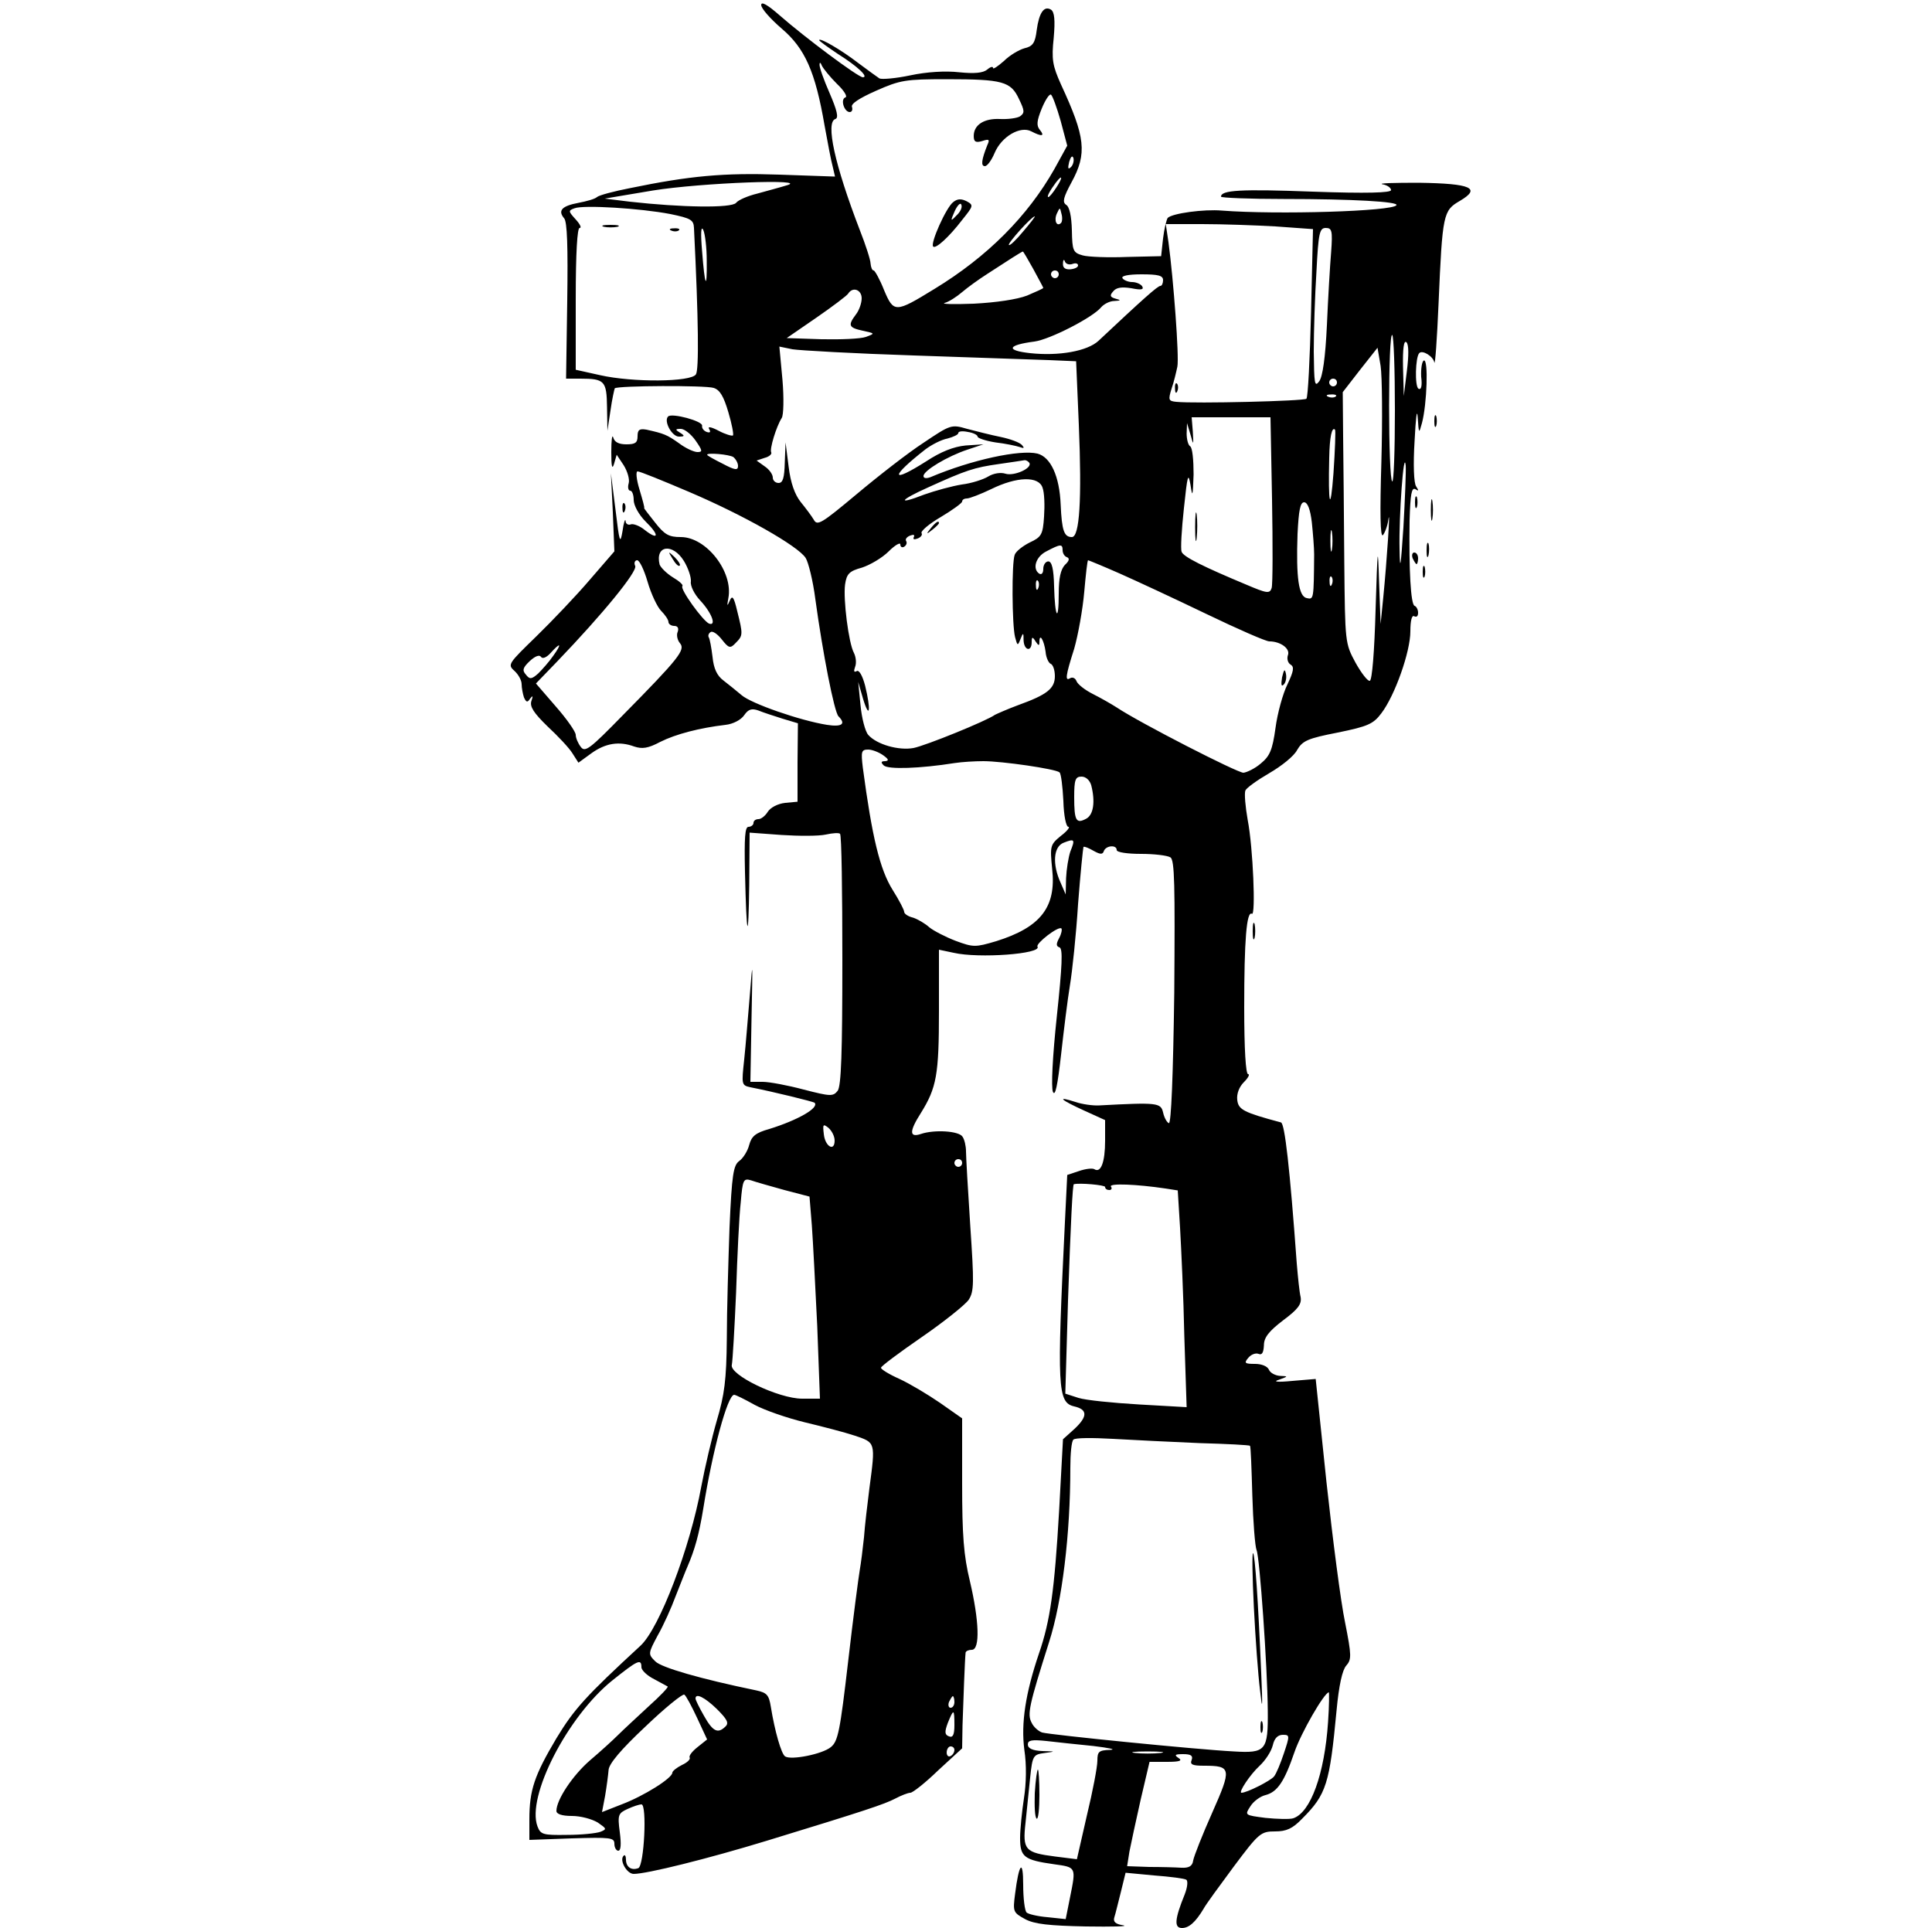 <?xml version="1.0" standalone="no"?>
<!DOCTYPE svg PUBLIC "-//W3C//DTD SVG 20010904//EN"
 "http://www.w3.org/TR/2001/REC-SVG-20010904/DTD/svg10.dtd">
<svg version="1.0" xmlns="http://www.w3.org/2000/svg"
 width="500pt" height="499pt" viewBox="0 0 500 499"
 preserveAspectRatio="xMidYMid meet">

<g transform="translate(0,499) scale(0.1,-0.1)"
fill="#000000" stroke="none">
<path d="M1970 4977 c0 -9 24 -36 53 -61 60 -51 87 -111 111 -251 8 -44 17
-92 21 -106 l6 -26 -144 5 c-144 5 -232 -3 -387 -35 -41 -8 -79 -18 -85 -23
-5 -5 -27 -11 -48 -15 -43 -8 -54 -20 -37 -40 8 -9 10 -74 8 -214 l-3 -201 37
0 c63 0 68 -6 69 -74 l1 -61 8 53 c4 29 10 55 11 57 8 7 235 8 256 1 16 -5 26
-22 38 -63 9 -30 14 -57 12 -60 -3 -2 -20 3 -37 12 -19 10 -29 12 -25 5 5 -8
3 -11 -6 -8 -8 3 -13 10 -12 16 3 12 -79 34 -88 24 -12 -12 10 -52 28 -52 15
0 16 2 3 10 -13 8 -13 10 2 10 9 0 26 -13 38 -30 18 -26 19 -30 5 -30 -9 0
-31 10 -48 23 -31 22 -39 25 -84 35 -18 3 -23 0 -23 -17 0 -17 -6 -21 -29 -21
-20 0 -31 6 -34 18 -3 9 -5 -8 -5 -38 0 -36 2 -47 7 -31 l7 24 18 -27 c10 -16
16 -37 13 -47 -3 -10 -1 -19 4 -19 5 0 9 -11 9 -24 0 -14 13 -38 31 -56 36
-35 34 -50 -2 -22 -13 11 -30 17 -36 15 -7 -3 -14 1 -14 9 -1 7 -5 -5 -8 -27
-6 -35 -8 -29 -18 55 l-12 95 5 -101 4 -101 -64 -74 c-35 -41 -97 -106 -138
-146 -72 -70 -75 -73 -57 -89 11 -10 19 -25 19 -35 0 -9 3 -25 6 -34 6 -13 9
-14 16 -3 7 9 8 7 3 -7 -4 -14 6 -30 42 -65 27 -25 56 -56 64 -69 l16 -25 33
24 c37 27 73 32 111 18 21 -7 36 -5 68 12 40 20 101 36 169 44 19 2 40 13 48
25 11 16 20 18 37 12 12 -5 40 -14 62 -21 l40 -12 -1 -101 0 -102 -32 -3 c-19
-2 -38 -12 -45 -23 -6 -10 -17 -19 -24 -19 -7 0 -13 -4 -13 -10 0 -5 -6 -10
-13 -10 -9 0 -11 -28 -9 -117 4 -173 9 -187 11 -33 l1 135 82 -6 c46 -3 97 -3
115 1 18 4 34 5 37 2 4 -3 6 -150 6 -327 0 -241 -3 -325 -12 -338 -12 -15 -18
-15 -88 3 -41 11 -89 20 -106 20 l-32 0 3 168 c3 145 3 153 -4 62 -5 -58 -11
-135 -15 -172 -7 -65 -7 -67 16 -72 61 -12 162 -37 166 -40 13 -13 -43 -45
-117 -68 -36 -10 -46 -19 -52 -41 -4 -16 -16 -35 -26 -42 -15 -11 -19 -35 -25
-172 -3 -87 -7 -216 -7 -288 -1 -106 -6 -145 -26 -212 -13 -45 -31 -122 -40
-170 -29 -159 -108 -366 -157 -412 -142 -131 -172 -164 -218 -240 -57 -96 -70
-134 -70 -210 l0 -53 110 4 c100 3 110 2 110 -14 0 -10 5 -18 10 -18 7 0 8 17
4 48 -6 45 -4 49 20 60 15 7 31 12 36 12 15 0 7 -159 -8 -165 -18 -7 -32 3
-32 22 0 9 -3 14 -6 10 -12 -11 8 -47 26 -47 34 0 191 39 345 86 255 78 303
94 332 109 15 8 33 15 39 15 6 0 39 26 72 58 l62 57 1 60 c2 59 6 172 8 188 1
4 8 7 16 7 22 0 19 76 -5 178 -16 66 -20 118 -20 252 l0 169 -57 40 c-32 22
-79 50 -105 62 -27 12 -48 25 -48 29 0 4 47 39 105 79 58 40 113 84 122 97 14
22 14 43 4 192 -6 92 -11 178 -11 192 0 14 -4 31 -9 38 -9 15 -73 19 -108 7
-30 -10 -30 7 0 54 41 66 47 99 47 265 l0 158 38 -8 c65 -15 229 -3 217 16 -5
8 54 54 62 47 2 -3 0 -14 -6 -25 -8 -15 -8 -21 1 -24 9 -3 7 -47 -7 -179 -11
-103 -15 -183 -10 -195 6 -13 12 17 21 96 7 63 17 144 23 180 6 36 16 130 21
210 6 79 13 146 14 148 2 2 14 -3 26 -10 18 -10 24 -10 27 0 6 14 33 16 33 2
0 -6 28 -10 63 -10 34 0 68 -4 76 -9 11 -7 12 -71 10 -350 -3 -215 -8 -340
-14 -338 -5 2 -12 14 -15 28 -6 25 -15 26 -165 18 -16 -1 -45 3 -62 9 -50 16
-39 6 22 -22 l55 -25 0 -53 c0 -56 -11 -85 -28 -74 -5 3 -23 1 -40 -5 l-30
-10 -6 -122 c-21 -430 -19 -467 24 -477 35 -8 35 -26 1 -58 l-30 -27 -10 -185
c-12 -206 -23 -285 -52 -369 -35 -103 -47 -181 -38 -250 6 -39 5 -87 -1 -125
-5 -33 -10 -80 -10 -103 0 -49 10 -57 88 -68 58 -8 57 -7 41 -87 l-11 -55 -47
5 c-25 2 -50 8 -54 12 -5 4 -9 37 -9 72 0 68 -11 56 -21 -24 -6 -46 -5 -48 26
-65 24 -13 62 -17 157 -19 69 -1 112 0 97 3 -20 3 -27 9 -23 21 3 9 10 39 17
66 l12 49 74 -7 c41 -3 79 -8 83 -11 5 -3 3 -20 -4 -38 -26 -64 -28 -87 -7
-87 18 0 35 15 56 50 5 10 41 59 78 109 65 87 70 91 107 91 29 0 45 7 70 33
63 63 71 90 89 280 6 65 15 105 25 116 14 16 14 26 -3 112 -11 52 -32 215 -48
362 l-28 268 -60 -5 c-40 -4 -52 -2 -35 3 24 9 25 9 2 10 -12 1 -25 8 -28 16
-4 9 -19 15 -36 15 -26 0 -29 2 -18 15 7 9 19 14 27 11 9 -4 13 3 14 22 0 20
12 36 50 65 39 29 48 42 45 60 -3 12 -7 51 -10 87 -18 247 -31 363 -41 365
-97 26 -110 33 -113 58 -2 16 5 34 17 46 12 12 16 21 11 21 -6 0 -10 64 -10
173 0 173 6 250 20 242 10 -6 3 171 -11 243 -6 34 -9 68 -6 76 3 7 31 27 62
45 31 18 64 44 72 60 14 24 28 30 105 45 78 16 92 22 113 50 35 46 75 159 75
212 0 28 4 43 10 39 6 -3 10 0 10 9 0 8 -4 16 -9 18 -10 3 -15 93 -13 221 2
68 5 86 15 81 9 -6 9 -4 2 7 -6 8 -8 56 -4 119 3 58 6 85 8 60 3 -43 3 -44 11
-15 13 49 17 166 5 162 -5 -2 -8 -21 -7 -42 3 -24 0 -35 -7 -31 -10 6 -8 82 2
92 8 9 36 -8 39 -24 2 -10 7 60 11 153 10 232 12 240 55 265 56 33 30 45 -106
47 -64 0 -107 -1 -94 -4 12 -2 22 -9 22 -15 0 -7 -62 -9 -203 -4 -187 7 -237
4 -237 -13 0 -3 73 -6 162 -6 180 0 298 -7 292 -16 -9 -16 -309 -25 -452 -14
-46 4 -128 -7 -140 -19 -3 -4 -9 -28 -12 -53 l-5 -46 -88 -2 c-49 -2 -101 0
-115 4 -25 7 -27 12 -28 65 -1 36 -6 61 -15 66 -10 7 -7 19 14 58 41 75 36
117 -27 253 -22 49 -25 65 -19 121 4 46 2 67 -7 73 -18 11 -31 -8 -37 -53 -4
-33 -10 -42 -32 -47 -14 -4 -38 -18 -53 -33 -16 -14 -28 -22 -28 -18 0 5 -7 3
-15 -4 -11 -9 -33 -11 -73 -7 -35 4 -84 1 -126 -8 -38 -8 -74 -11 -80 -8 -6 4
-31 22 -55 40 -44 34 -101 67 -101 59 0 -2 22 -18 49 -36 51 -32 80 -60 64
-60 -12 0 -150 103 -215 160 -32 28 -48 37 -48 27z m196 -204 c18 -17 28 -33
22 -35 -14 -5 -3 -38 11 -38 6 0 8 6 6 13 -4 8 19 23 62 42 63 28 77 30 183
30 145 0 166 -6 187 -51 15 -31 15 -36 3 -45 -8 -5 -32 -8 -52 -7 -41 2 -68
-15 -68 -44 0 -15 5 -18 22 -13 18 6 20 4 13 -11 -15 -38 -17 -54 -6 -54 6 0
17 15 25 34 18 43 67 71 95 56 27 -14 36 -13 22 4 -9 11 -8 23 5 55 9 22 20
39 24 36 4 -3 15 -33 25 -68 l17 -64 -33 -60 c-69 -122 -173 -227 -311 -311
-101 -62 -105 -62 -130 -3 -11 28 -24 51 -27 51 -4 0 -7 8 -8 18 0 9 -13 49
-28 87 -65 169 -89 279 -63 287 9 3 4 23 -15 67 -15 34 -27 68 -26 74 0 7 3 5
6 -3 4 -8 21 -29 39 -47z m606 -215 c-8 -8 -9 -4 -5 13 4 13 8 18 11 10 2 -7
-1 -18 -6 -23z m-38 -53 c-9 -14 -18 -25 -21 -25 -5 0 5 18 20 38 17 22 18 13
1 -13z m-699 5 c-16 -5 -50 -14 -75 -21 -25 -6 -50 -17 -55 -24 -12 -14 -141
-12 -275 3 l-65 8 125 21 c124 20 412 31 345 13z m-300 -74 c53 -11 60 -15 61
-36 12 -242 13 -367 5 -379 -13 -20 -164 -21 -248 -2 l-63 14 0 183 c0 121 4
184 10 184 6 0 1 10 -10 22 -19 21 -20 23 -3 29 23 9 170 0 248 -15z m1011
-23 c-11 -11 -19 6 -11 24 8 17 8 17 12 0 3 -10 2 -21 -1 -24z m-98 -22 c-18
-22 -35 -38 -37 -35 -4 4 59 74 67 74 2 0 -12 -18 -30 -39z m-819 -75 c1 -80
-5 -68 -12 24 -4 46 -3 67 3 55 5 -11 9 -47 9 -79z m1472 88 l97 -7 -5 -216
c-3 -119 -8 -219 -12 -223 -5 -6 -288 -13 -337 -8 -20 2 -21 5 -12 34 6 17 12
43 15 57 5 25 -10 225 -23 322 l-7 47 94 0 c52 0 137 -3 190 -6z m144 -66 c-3
-35 -8 -120 -11 -190 -4 -84 -11 -133 -20 -145 -12 -16 -13 -6 -14 77 0 52 3
146 7 208 5 99 8 112 24 112 16 0 18 -7 14 -62z m-771 -44 c14 -26 26 -48 26
-49 0 -2 -19 -10 -42 -20 -26 -10 -80 -18 -138 -21 -52 -2 -86 -1 -75 2 11 3
31 16 45 28 14 12 43 33 65 47 22 14 51 33 65 42 14 9 26 16 27 16 1 1 13 -20
27 -45z m102 13 c8 3 14 1 14 -4 0 -5 -9 -9 -20 -10 -13 -1 -20 4 -19 15 0 10
3 12 5 5 3 -7 12 -9 20 -6z m-36 -27 c0 -5 -4 -10 -10 -10 -5 0 -10 5 -10 10
0 6 5 10 10 10 6 0 10 -4 10 -10z m270 -15 c0 -8 -3 -15 -7 -15 -7 0 -45 -34
-160 -142 -29 -27 -103 -40 -177 -32 -64 7 -59 21 11 30 39 5 151 62 173 89 7
8 22 16 34 16 17 1 18 2 3 6 -14 4 -16 8 -6 19 8 10 22 12 47 8 25 -5 33 -4
28 5 -4 6 -16 11 -26 11 -10 0 -22 5 -25 10 -4 6 15 10 49 10 43 0 56 -3 56
-15z m-780 -47 c0 -13 -7 -32 -15 -42 -21 -28 -19 -34 18 -42 32 -7 32 -7 8
-16 -14 -5 -65 -7 -115 -6 l-90 3 77 53 c42 29 79 57 82 62 12 19 35 10 35
-12z m1380 -290 c0 -105 -3 -188 -7 -184 -5 4 -8 92 -8 196 0 103 3 186 8 183
4 -2 7 -90 7 -195z m31 102 l-8 -65 -2 75 c-1 47 2 71 9 64 6 -6 6 -34 1 -74z
m-1276 40 c154 -5 312 -11 350 -12 l70 -3 7 -165 c8 -193 2 -290 -18 -290 -20
0 -26 16 -29 84 -3 74 -26 123 -60 132 -45 11 -171 -16 -277 -61 -11 -4 -18
-3 -18 3 0 14 62 51 113 68 l42 14 -46 -3 c-31 -3 -64 -16 -102 -41 -93 -59
-94 -41 -2 31 16 12 41 25 57 28 15 4 28 10 28 14 0 5 11 6 25 3 14 -2 25 -8
25 -12 0 -4 21 -11 46 -15 26 -3 54 -9 63 -12 11 -4 13 -3 6 5 -6 7 -31 16
-55 21 -25 5 -64 15 -87 21 -41 12 -43 11 -113 -36 -40 -26 -117 -86 -173
-133 -91 -76 -102 -83 -111 -66 -6 10 -21 30 -34 46 -15 19 -26 49 -31 91 l-8
63 -2 -52 c-1 -40 -5 -53 -16 -53 -8 0 -15 6 -15 14 0 8 -9 21 -21 29 l-21 15
21 7 c12 3 19 10 17 14 -5 8 13 67 27 89 5 7 6 52 2 99 l-8 86 34 -7 c19 -3
160 -11 314 -16z m1210 -275 c-4 -132 -3 -197 4 -190 5 6 12 24 14 40 6 39 -4
-109 -13 -200 l-7 -70 -4 110 c-3 99 -4 91 -9 -73 -3 -108 -9 -183 -15 -184
-5 -2 -22 20 -37 47 -27 50 -27 52 -29 260 -1 116 -2 262 -3 325 l-1 115 45
58 45 57 8 -47 c4 -27 5 -138 2 -248z m-115 205 c0 -5 -4 -10 -10 -10 -5 0
-10 5 -10 10 0 6 5 10 10 10 6 0 10 -4 10 -10z m-3 -36 c-3 -3 -12 -4 -19 -1
-8 3 -5 6 6 6 11 1 17 -2 13 -5z m-165 -266 c2 -117 2 -220 -1 -230 -5 -15
-12 -14 -66 9 -110 46 -163 72 -167 85 -3 7 0 58 6 113 9 85 11 94 17 60 5
-34 6 -30 8 27 0 37 -3 70 -9 73 -5 3 -9 18 -9 33 l1 27 9 -30 c8 -29 8 -28 6
8 l-3 37 102 0 102 0 4 -212z m159 67 c-8 -106 -14 -82 -11 40 1 55 7 81 15
73 2 -2 0 -53 -4 -113z m-1553 42 c6 -5 12 -15 12 -23 0 -12 -8 -11 -40 6 -22
11 -40 21 -40 23 0 6 57 1 68 -6z m1734 -182 c-7 -105 -9 -116 -10 -55 -2 83
11 263 16 215 1 -16 -2 -88 -6 -160z m-968 167 c8 -14 -40 -35 -62 -28 -12 4
-31 1 -44 -7 -13 -8 -44 -18 -69 -21 -25 -4 -69 -16 -97 -26 -72 -28 -65 -15
11 19 97 44 118 51 182 60 33 5 63 9 67 10 4 0 9 -3 12 -7z m-881 -75 c141
-60 282 -140 302 -171 7 -11 19 -59 25 -106 19 -139 49 -293 60 -304 20 -20 9
-28 -30 -22 -69 11 -196 55 -221 77 -13 11 -34 28 -47 38 -16 12 -25 30 -28
61 -3 24 -7 47 -10 51 -2 4 0 10 5 13 5 4 18 -5 29 -19 18 -23 22 -24 36 -9
19 19 19 22 4 82 -9 38 -13 43 -20 26 -6 -14 -7 -13 -3 8 13 68 -57 158 -123
158 -31 0 -42 6 -67 38 -16 20 -29 37 -28 37 2 0 -4 21 -12 48 -8 26 -10 47
-5 47 6 0 65 -24 133 -53z m915 11 c5 -13 6 -46 4 -75 -3 -47 -7 -53 -37 -67
-18 -9 -36 -23 -39 -32 -8 -21 -7 -182 1 -213 6 -23 7 -23 14 -5 7 18 8 17 8
-3 1 -27 21 -31 21 -5 0 14 2 15 10 2 8 -12 10 -12 10 -1 0 24 12 4 16 -26 1
-15 8 -29 13 -31 6 -2 11 -16 11 -32 0 -32 -20 -48 -95 -75 -27 -10 -54 -22
-60 -25 -22 -16 -180 -80 -211 -86 -38 -7 -95 9 -117 34 -8 9 -17 44 -20 77
l-6 60 13 -45 c17 -55 20 -26 5 35 -7 27 -16 42 -22 38 -7 -4 -8 0 -4 11 4 10
2 26 -3 36 -14 26 -28 139 -23 177 4 28 11 35 44 44 21 7 52 25 69 42 16 16
30 24 30 18 0 -7 5 -9 10 -6 6 4 8 10 5 15 -3 4 2 11 11 14 8 3 12 2 9 -4 -3
-6 1 -7 9 -4 9 3 14 10 11 14 -3 5 19 24 50 42 30 18 55 36 55 40 0 5 6 8 13
8 6 0 35 11 62 24 67 33 123 34 133 4z m697 -90 c3 -29 6 -66 6 -83 -1 -116
-1 -117 -19 -113 -21 4 -28 52 -24 166 3 61 7 82 17 82 9 0 16 -18 20 -52z
m52 -70 c-2 -13 -4 -3 -4 22 0 25 2 35 4 23 2 -13 2 -33 0 -45z m-697 -2 c0
-8 5 -16 11 -18 8 -3 6 -10 -5 -20 -11 -12 -16 -34 -16 -74 0 -78 -10 -63 -12
18 -1 46 -6 65 -15 65 -7 0 -13 -9 -13 -19 0 -11 -4 -16 -10 -13 -19 12 -10
44 18 58 36 19 42 20 42 3z m-980 -28 c11 -18 19 -42 18 -53 -2 -11 9 -33 24
-49 30 -32 43 -67 23 -60 -16 7 -76 90 -69 97 3 3 -8 13 -25 23 -16 10 -31 25
-34 33 -12 50 34 56 63 9z m-94 -54 c9 -31 25 -65 35 -75 10 -10 19 -23 19
-29 0 -5 7 -10 15 -10 9 0 12 -6 9 -15 -4 -8 -1 -22 6 -30 14 -17 -2 -38 -149
-187 -85 -87 -97 -96 -108 -81 -7 9 -13 23 -13 31 0 8 -23 41 -52 74 l-51 59
55 57 c119 124 207 232 202 247 -4 8 -1 15 5 15 6 0 18 -25 27 -56z m1221 22
c43 -19 144 -66 225 -105 81 -39 154 -71 163 -71 29 0 55 -19 48 -36 -3 -9 0
-20 7 -24 10 -6 8 -17 -8 -51 -12 -24 -26 -75 -31 -113 -8 -58 -15 -73 -38
-92 -15 -13 -36 -23 -45 -24 -16 0 -268 129 -328 169 -14 9 -42 25 -62 35 -20
10 -39 25 -42 33 -3 8 -10 11 -16 8 -14 -9 -13 4 10 76 10 35 22 101 26 147 4
45 8 82 10 82 1 0 38 -15 81 -34z m550 -28 c-3 -8 -6 -5 -6 6 -1 11 2 17 5 13
3 -3 4 -12 1 -19z m-760 -10 c-3 -8 -6 -5 -6 6 -1 11 2 17 5 13 3 -3 4 -12 1
-19z m-1255 -175 c-11 -16 -29 -36 -39 -46 -17 -15 -22 -16 -32 -3 -10 11 -8
18 10 35 14 13 25 17 29 11 4 -6 14 -2 25 10 26 29 30 25 7 -7z m854 -258 c14
-10 15 -14 5 -15 -11 0 -12 -3 -4 -11 11 -11 95 -8 183 6 19 3 53 5 75 5 48 0
187 -20 197 -29 4 -3 8 -36 10 -74 1 -38 7 -67 13 -67 5 0 -3 -11 -19 -23 -28
-23 -29 -26 -23 -86 11 -99 -30 -151 -145 -187 -54 -16 -59 -16 -105 1 -26 10
-57 26 -68 35 -11 10 -30 21 -42 25 -13 3 -23 10 -23 15 0 5 -13 30 -30 57
-33 53 -53 136 -77 316 -5 42 -4 47 14 47 10 0 28 -7 39 -15z m538 -77 c11
-43 6 -77 -13 -87 -26 -14 -31 -5 -31 56 0 45 3 53 19 53 11 0 21 -9 25 -22z
m-54 -172 c-5 -15 -10 -46 -11 -69 l-1 -42 -13 30 c-22 48 -19 94 8 104 28 11
30 9 17 -23z m-610 -748 c0 -30 -25 -15 -28 17 -3 25 -2 27 12 16 9 -8 16 -22
16 -33z m330 -58 c0 -5 -4 -10 -10 -10 -5 0 -10 5 -10 10 0 6 5 10 10 10 6 0
10 -4 10 -10z m-460 -70 l65 -17 6 -74 c3 -41 9 -158 14 -261 l7 -188 -46 0
c-61 0 -190 62 -182 88 2 9 7 94 11 187 3 94 8 199 12 233 5 59 7 63 27 57 11
-4 50 -15 86 -25z m830 8 c0 -5 5 -8 11 -8 5 0 8 4 4 9 -5 9 67 6 141 -5 l32
-5 6 -97 c3 -53 9 -180 11 -280 l6 -184 -123 7 c-68 4 -138 11 -157 17 l-34
11 7 241 c7 205 12 300 15 301 15 4 81 -2 81 -7z m-907 -564 c26 -14 84 -34
129 -45 46 -11 104 -26 131 -35 53 -18 53 -16 37 -136 -5 -40 -12 -97 -14
-127 -3 -29 -8 -68 -11 -85 -3 -17 -17 -123 -30 -236 -21 -180 -26 -207 -45
-222 -22 -18 -102 -34 -118 -24 -10 6 -27 66 -37 128 -5 31 -10 37 -38 43
-145 30 -245 59 -261 75 -19 19 -19 20 6 67 15 26 36 73 47 103 12 30 25 64
30 75 19 44 30 83 41 150 24 151 63 295 80 295 4 0 28 -12 53 -26z m1151 -99
c71 -2 130 -5 131 -7 2 -2 4 -59 6 -128 2 -69 7 -132 11 -142 8 -18 28 -300
29 -415 1 -104 -5 -111 -88 -106 -97 5 -475 43 -496 49 -9 3 -22 14 -27 25
-12 22 -7 45 45 209 34 106 55 279 55 451 0 36 3 69 8 73 4 5 50 5 102 2 52
-3 153 -8 224 -11z m-1444 -580 c0 -8 15 -22 33 -31 17 -9 33 -18 35 -19 2 -2
-20 -25 -49 -51 -29 -27 -65 -60 -79 -74 -14 -14 -47 -44 -73 -66 -45 -39 -87
-102 -87 -131 0 -8 14 -13 40 -13 23 0 52 -8 67 -17 23 -16 24 -17 7 -24 -11
-4 -49 -8 -87 -8 -62 -1 -68 1 -76 22 -29 77 78 285 194 378 65 52 75 57 75
34z m144 -131 l26 -56 -25 -20 c-14 -11 -23 -23 -20 -27 2 -5 -7 -13 -20 -19
-14 -7 -25 -16 -25 -20 0 -14 -73 -60 -131 -82 l-51 -20 8 42 c4 24 8 54 9 67
1 16 32 53 95 112 51 49 97 86 101 83 4 -2 19 -30 33 -60z m1633 -11 c-9 -134
-45 -234 -90 -249 -9 -3 -42 -2 -72 1 -54 7 -54 7 -39 30 8 13 26 26 39 29 31
8 49 35 75 111 17 50 77 154 89 155 1 0 1 -35 -2 -77z m-1582 34 c26 -26 32
-36 23 -45 -20 -20 -33 -14 -56 27 -12 21 -22 41 -22 45 0 15 24 3 55 -27z
m615 18 c0 -8 -4 -15 -10 -15 -5 0 -7 7 -4 15 4 8 8 15 10 15 2 0 4 -7 4 -15z
m0 -60 c0 -25 -4 -33 -14 -29 -11 4 -12 11 -3 35 15 37 17 37 17 -6z m853 -72
c-9 -27 -20 -54 -26 -61 -9 -11 -70 -42 -84 -42 -9 0 22 47 47 70 15 14 30 37
34 53 4 18 13 27 26 27 18 0 18 -2 3 -47z m-493 18 c41 -5 60 -9 43 -10 -29
-1 -33 -4 -33 -28 0 -16 -12 -79 -27 -141 l-26 -114 -56 7 c-78 10 -85 17 -77
87 3 32 9 85 12 117 6 58 8 60 38 64 29 4 28 4 -6 5 -26 1 -38 7 -38 17 0 11
10 13 48 9 26 -3 81 -9 122 -13z m-360 -10 c0 -6 -4 -13 -10 -16 -5 -3 -10 1
-10 9 0 9 5 16 10 16 6 0 10 -4 10 -9z m533 -8 c-18 -2 -48 -2 -65 0 -18 2 -4
4 32 4 36 0 50 -2 33 -4z m81 -18 c-5 -12 2 -15 32 -15 71 0 72 -7 21 -122
-25 -56 -47 -112 -49 -123 -2 -15 -11 -20 -31 -19 -15 1 -52 2 -83 2 l-57 2 6
38 c4 20 17 81 29 134 l23 98 45 0 c33 0 41 3 30 10 -12 8 -9 10 12 10 20 0
26 -4 22 -15z"/>
<path d="M2467 4467 c-18 -13 -60 -107 -52 -115 6 -7 40 23 76 70 28 35 29 37
11 47 -14 7 -24 7 -35 -2z m8 -35 c-15 -16 -16 -15 -4 12 7 15 15 23 17 16 3
-7 -3 -19 -13 -28z"/>
<path d="M1563 4403 c9 -2 25 -2 35 0 9 3 1 5 -18 5 -19 0 -27 -2 -17 -5z"/>
<path d="M1738 4393 c7 -3 16 -2 19 1 4 3 -2 6 -13 5 -11 0 -14 -3 -6 -6z"/>
<path d="M3041 3984 c0 -11 3 -14 6 -6 3 7 2 16 -1 19 -3 4 -6 -2 -5 -13z"/>
<path d="M3093 3625 c0 -33 2 -45 4 -27 2 18 2 45 0 60 -2 15 -4 0 -4 -33z"/>
<path d="M2409 3623 c-13 -16 -12 -17 4 -4 9 7 17 15 17 17 0 8 -8 3 -21 -13z"/>
<path d="M1741 3543 c7 -12 15 -20 18 -17 3 2 -3 12 -13 22 -17 16 -18 16 -5
-5z"/>
<path d="M3318 3237 c-3 -19 -2 -25 4 -19 6 6 8 18 6 28 -3 14 -5 12 -10 -9z"/>
<path d="M3245 830 c4 -80 11 -176 16 -215 6 -56 7 -47 3 45 -8 189 -16 305
-21 310 -3 3 -2 -60 2 -140z"/>
<path d="M3262 520 c0 -14 2 -19 5 -12 2 6 2 18 0 25 -3 6 -5 1 -5 -13z"/>
<path d="M2678 349 c-1 -34 0 -63 5 -66 4 -2 7 25 7 61 0 36 -2 66 -4 66 -2 0
-6 -27 -8 -61z"/>
<path d="M3712 3900 c0 -14 2 -19 5 -12 2 6 2 18 0 25 -3 6 -5 1 -5 -13z"/>
<path d="M3662 3690 c0 -14 2 -19 5 -12 2 6 2 18 0 25 -3 6 -5 1 -5 -13z"/>
<path d="M3703 3670 c0 -25 2 -35 4 -22 2 12 2 32 0 45 -2 12 -4 2 -4 -23z"/>
<path d="M1611 3674 c0 -11 3 -14 6 -6 3 7 2 16 -1 19 -3 4 -6 -2 -5 -13z"/>
<path d="M3692 3565 c0 -16 2 -22 5 -12 2 9 2 23 0 30 -3 6 -5 -1 -5 -18z"/>
<path d="M3656 3545 c4 -8 8 -15 10 -15 2 0 4 7 4 15 0 8 -4 15 -10 15 -5 0
-7 -7 -4 -15z"/>
<path d="M3682 3510 c0 -14 2 -19 5 -12 2 6 2 18 0 25 -3 6 -5 1 -5 -13z"/>
<path d="M3242 2580 c0 -19 2 -27 5 -17 2 9 2 25 0 35 -3 9 -5 1 -5 -18z"/>
</g>
</svg>
